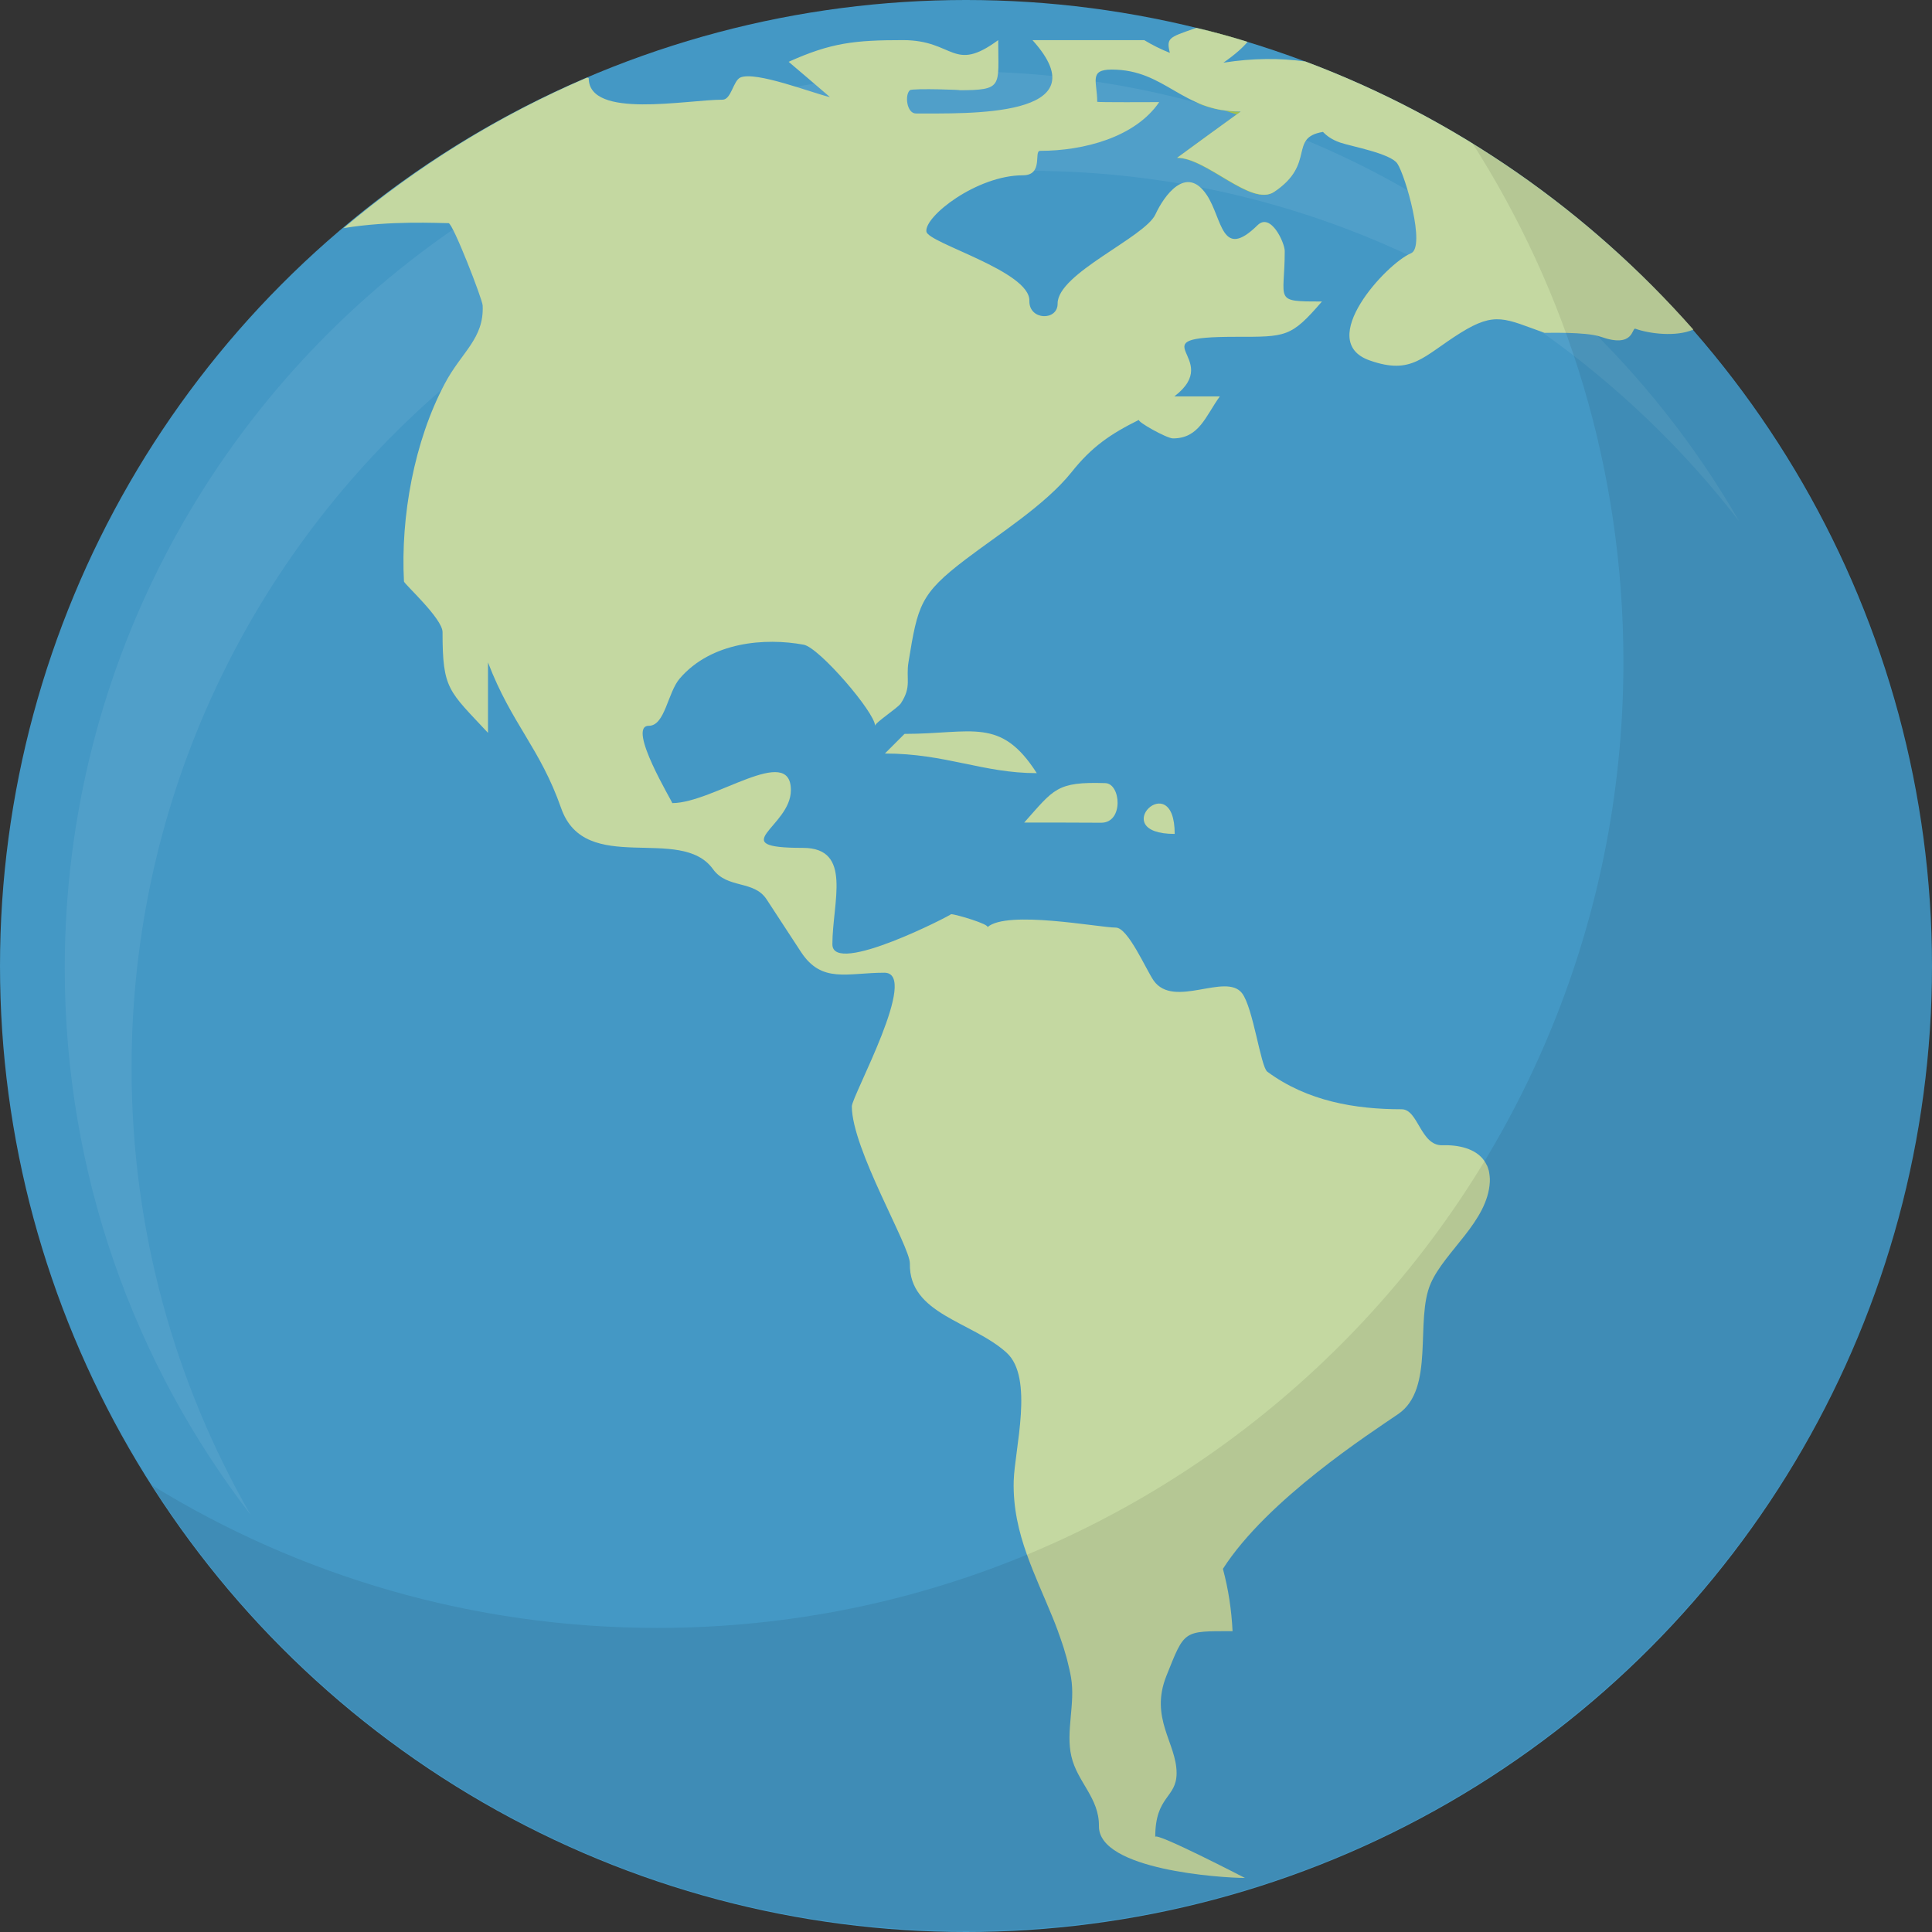 <?xml version="1.0" encoding="utf-8"?>
<!-- Generator: Adobe Illustrator 26.0.3, SVG Export Plug-In . SVG Version: 6.00 Build 0)  -->
<svg version="1.1" id="Layer_1" xmlns="http://www.w3.org/2000/svg" xmlns:xlink="http://www.w3.org/1999/xlink" x="0px"
    y="0px" viewBox="0 0 1122 1122" style="enable-background:new 0 0 1122 1122;" xml:space="preserve">
    <rect x="0" y="0" width="1122" height="1122" fill="#333333" stroke="none"/>
    <style type="text/css">
        .st0 {
            fill: #4498C5;
        }

        .st1 {
            fill: #95B84C;
        }

        .st2 {
            fill: #A2C24B;
        }

        .st3 {
            opacity: 7.000000e-02;
            fill: #FFFFFF;
            enable-background: new;
        }

        .st4 {
            fill: #C4D8A1;
        }

        .st5 {
            opacity: 8.000000e-02;
        }
    </style>
    <g id="object">
        <g>
            <g>
                <g>
                    <circle class="st0" cx="561" cy="561" r="561" />
                </g>
                <path class="st1" d="M694.8,16.1c10,2.4,19.9,5.2,29.7,8.1L694.8,16.1z" />
                <g>
                    <path class="st2"
                        d="M711,64.2c2.4,0.7,4.8,1.5,7.2,2.3c0.7-0.5,1.4-1,2.1-1.6C717,64.9,713.9,64.6,711,64.2z" />
                    <path class="st2" d="M683.5,91.7c17.2,0,43.1,28.6,56.3,19.8c18.2-12.2,13.7-23.7,18.7-30.1c-13.2-5.5-26.6-10.5-40.3-14.9
					C706.7,74.9,695.1,83.3,683.5,91.7z" />
                    <path class="st2" d="M711,64.2c-5.5-1.7-10.9-3.3-16.5-4.7C699.4,61.6,704.8,63.3,711,64.2z" />
                    <path class="st3" d="M1010,302.7c-25.5-44.3-57.4-84.5-94.4-119.4c-0.5-0.5-1-0.9-1.5-1.4c-3.7-3.5-7.5-6.9-11.3-10.3
					c-0.5-0.5-1.1-0.9-1.7-1.4c-3.8-3.4-7.7-6.7-11.6-9.9c-0.5-0.4-0.9-0.7-1.4-1.1c-4.1-3.3-8.2-6.6-12.4-9.8
					c-0.3-0.2-0.6-0.5-0.9-0.7c-4.4-3.3-8.8-6.6-13.2-9.8c-0.1-0.1-0.3-0.2-0.4-0.3c-4.6-3.3-9.3-6.6-14.1-9.7c0,0,0,0,0,0
					c-9.7-6.5-19.7-12.6-29.8-18.5c0,0,0,0,0,0l0,0c-54.9-31.5-116-53.3-181-63l0,0c0,0,0,0,0,0c-3.8-0.6-7.6-1.1-11.4-1.6
					c-2.1-0.3-4.3-0.5-6.4-0.8c-2.5-0.3-4.9-0.6-7.4-0.9c0,0,0,0,0,0l0,0c-10.4-1-21-1.8-31.6-2.2l0,0c0,0,0,0,0,0
					c-2.3-0.1-4.6-0.2-6.9-0.2c-4.7-0.1-9.4-0.2-14.2-0.2c-4.1,0-8.2,0.1-12.2,0.2c-1.5,0-3,0.1-4.6,0.1c-2.5,0.1-4.9,0.2-7.4,0.3
					c-2,0.1-3.9,0.2-5.9,0.3c-1.9,0.1-3.8,0.2-5.7,0.4c-2.3,0.2-4.6,0.3-6.9,0.5c-1.1,0.1-2.1,0.2-3.2,0.3
					c-13.5,1.2-26.8,2.9-39.9,5c0,0,0,0,0,0l0,0c-3.5,0.6-7,1.2-10.4,1.8h0c0,0,0,0,0,0c-4.5,0.8-8.9,1.7-13.4,2.7
					c-0.2,0-0.3,0.1-0.5,0.1c-4.3,0.9-8.6,1.9-12.8,2.9c-0.2,0.1-0.5,0.1-0.7,0.2c-4.2,1-8.4,2.1-12.6,3.2c-0.2,0.1-0.5,0.1-0.7,0.2
					c-4.2,1.1-8.4,2.3-12.6,3.6c-0.2,0.1-0.3,0.1-0.5,0.2c-4.3,1.3-8.6,2.6-12.8,4c0,0,0,0-0.1,0c-47.6,15.7-92.2,38-132.6,65.9
					c0,0,0,0,0,0l0,0c-136.1,94-225.3,251-225.3,428.9c0,119.5,40.3,229.6,108,317.5c-44-76.4-69.2-165.1-69.2-259.6
					c0-157.2,69.7-298.2,179.8-393.7c0.8-0.7,1.7-1.4,2.5-2.1c2.2-1.9,4.4-3.8,6.6-5.6c1.3-1,2.5-2.1,3.8-3.1c1.8-1.5,3.6-3,5.5-4.4
					c1.4-1.1,2.8-2.2,4.2-3.2c1.8-1.4,3.5-2.7,5.3-4.1c1.4-1.1,2.9-2.2,4.4-3.2c1.8-1.3,3.5-2.6,5.3-3.9c1.5-1.1,3-2.1,4.5-3.2
					c1.8-1.2,3.6-2.5,5.3-3.7c1.5-1,3-2.1,4.6-3.1c1.8-1.2,3.6-2.4,5.5-3.6c1.5-1,3-2,4.6-3c1.9-1.2,3.8-2.4,5.7-3.5
					c1.5-0.9,3-1.9,4.5-2.8c2-1.2,4-2.4,6.1-3.6c1.4-0.8,2.9-1.7,4.3-2.5c2.3-1.3,4.7-2.6,7.1-4c1.1-0.6,2.3-1.3,3.4-1.9
					c3.5-1.9,7-3.7,10.5-5.6c1.1-0.5,2.2-1.1,3.2-1.6c2.5-1.3,5-2.5,7.6-3.8c1.4-0.7,2.9-1.4,4.3-2.1c2.2-1,4.4-2.1,6.6-3.1
					c1.6-0.7,3.2-1.4,4.7-2.1c2.1-0.9,4.2-1.9,6.4-2.8c1.6-0.7,3.3-1.4,4.9-2.1c2.1-0.9,4.2-1.7,6.3-2.6c1.7-0.7,3.4-1.3,5-2
					c2.1-0.8,4.2-1.6,6.4-2.4c1.7-0.6,3.4-1.2,5-1.9c2.2-0.8,4.4-1.5,6.5-2.3c1.7-0.6,3.3-1.2,5-1.7c2.3-0.8,4.5-1.5,6.8-2.2
					c1.6-0.5,3.2-1,4.9-1.5c2.5-0.8,4.9-1.5,7.4-2.2c1.5-0.4,2.9-0.9,4.4-1.3c3.2-0.9,6.3-1.7,9.5-2.6c0.8-0.2,1.6-0.4,2.4-0.6
					c4-1,7.9-2,11.9-2.9c1.2-0.3,2.5-0.5,3.7-0.8c2.8-0.6,5.6-1.3,8.4-1.8c1.6-0.3,3.1-0.6,4.7-0.9c2.5-0.5,5-1,7.5-1.4
					c1.7-0.3,3.4-0.6,5.1-0.9c2.4-0.4,4.8-0.8,7.2-1.2c1.8-0.3,3.5-0.5,5.3-0.8c2.4-0.3,4.7-0.7,7.1-1c1.8-0.2,3.6-0.5,5.4-0.7
					c2.4-0.3,4.8-0.6,7.2-0.8c1.8-0.2,3.6-0.4,5.4-0.6c2.5-0.2,4.9-0.5,7.4-0.7c1.8-0.1,3.5-0.3,5.3-0.4c2.6-0.2,5.1-0.3,7.7-0.5
					c1.7-0.1,3.3-0.2,5-0.3c2.8-0.1,5.7-0.2,8.6-0.3c1.4,0,2.8-0.1,4.2-0.1c4.3-0.1,8.6-0.2,12.9-0.2c1.1,0,2.2,0,3.3,0l0,0
					c77.5,0.5,151,17.9,216.9,48.7c0.7,0.3,1.3,0.6,2,1c3.3,1.6,6.7,3.2,10,4.8c1.4,0.7,2.8,1.4,4.3,2.2c2.6,1.3,5.2,2.7,7.8,4
					c1.4,0.8,2.9,1.5,4.3,2.3c3.1,1.7,6.1,3.4,9.1,5.1c1.2,0.7,2.4,1.3,3.5,2c3.2,1.9,6.5,3.8,9.6,5.7c1.5,0.9,3,1.8,4.5,2.8
					c2.3,1.4,4.5,2.8,6.8,4.3c1.5,1,3.1,2,4.6,3c2.4,1.6,4.9,3.3,7.3,4.9c1.2,0.8,2.4,1.6,3.6,2.4h0
					C938.4,223.2,977.4,260.4,1010,302.7z" />
                </g>
                <g>
                    <path class="st4" d="M556.2,52.3c-0.3,0-0.5,0-0.8,0C555.8,52.3,556,52.3,556.2,52.3z" />
                    <g>
                        <path class="st4" d="M758.1,35.7c-14.9-2-30.4-2-47.6,0.7c7-4.9,11.4-8.9,14-12.1c-9.8-3-19.7-5.7-29.7-8.1
						c-0.7,0.2-1.4,0.5-2.1,0.7c-13.6,4.8-15.5,5.2-13.3,13.8c-5.3-2.1-10.3-4.6-14.9-7.4h-64.9c41.1,45.5-38.6,42.5-67.7,42.6
						c-5.3,0-6.6-10.7-3.5-13.5c1.4-1.3,34.3-0.1,28.1,0c26.5,0,23.2-2.1,23.2-29.1c-26.4,19.4-25.4,0-55.3,0
						c-28,0-41.8,1.5-66.4,12.6c8,6.8,16,13.6,24,20.5c-10.1-2.3-43-15.2-52-11.4c-4.2,1.8-5.3,12.9-10.4,12.9
						c-20.9,0-77.7,11.4-77.7-12.5c0-0.1-0.4-0.2-1-0.3c-51.6,22.1-99.2,51.7-141.4,87.4c27-4.5,55.4-2.9,61-2.9
						c2.5,0,19.7,44.3,19.8,47.8c0.9,19.3-12.3,27-22,45.4c-17.8,33.5-25.7,77.3-23.7,114.9c0.1,1.4,22.4,21.5,22.4,29.4
						c0,33.4,3.5,33.9,26.4,58.5v-40.9c13.7,35.8,30.2,49.6,42.5,84.7c14,39.8,69.4,9.2,88.2,35.4c8.3,11.5,23.7,6.2,31.1,17.5
						l20,30.6c12.1,18.4,26.8,12,48.4,12c20.7,0-18.9,71.6-18.9,77.6c0,24.8,33.9,81.4,33.7,91.3c-0.6,29.5,36.2,33.6,56.2,51.8
						c16,14.6,4.6,56.1,4.1,74.5c-0.4,15.5,2.9,29.4,7.7,42.8l0,0c0,0,0,0,0,0c4.4,12.3,9.9,24.2,14.9,36.4c0.9,2.1,1.7,4.3,2.5,6.4
						c0.4,0.9,0.7,1.9,1,2.8c0.7,1.8,1.3,3.6,1.9,5.4c0.3,1,0.7,2,1,3c0.6,1.9,1.1,3.8,1.7,5.8c0.2,0.9,0.5,1.8,0.7,2.8
						c0.7,2.9,1.4,5.7,1.9,8.7c2.6,15.1-3.2,31.4,0.2,45.8c3.4,14.9,16.2,24.1,16,40.5c-0.3,25.4,71,30.1,84.8,30.1
						c-0.1,0-52.1-27-52.1-23.8c0-24.1,12.4-22.4,12.4-37.1c0-17.4-15.8-31.8-5.9-56.5c10.7-26.7,9.5-25.9,38.4-25.9
						c-0.6-12.3-2.4-24.3-5.6-36.2c25.8-40.3,85.9-79,101.8-89.9c21.6-14.8,9.5-54.6,18.9-75.9c8.2-18.7,33.1-35.9,34.3-58.9
						c0.1-1.2,0-2.4-0.1-3.4c0-0.3-0.1-0.5-0.1-0.8c-0.1-0.8-0.2-1.6-0.4-2.4c-0.1-0.2-0.1-0.4-0.2-0.6c-0.2-0.8-0.5-1.6-0.8-2.3
						c-0.1-0.1-0.1-0.2-0.2-0.3c-0.4-0.8-0.8-1.6-1.3-2.3c0,0,0,0,0,0l0,0c-5-7.4-15.3-9.5-24.4-9.2c-12.8,0.4-14-20.9-23.7-20.9
						c-26.8,0-54.7-4.6-78-21.8c-3.9-2.9-8.2-37.1-14.7-45.6c-9.4-12.2-39.6,9.2-51.3-7.3c-4.4-6.3-14.9-30.8-22-30.8
						c-9.7,0-63.3-10.4-74.6-0.2c1.7-1.6-18.3-7.6-21.1-7.6c1.2,0-68.9,36.3-68.9,17.5c0-24.4,11.9-56-17.1-56
						c-46.6,0-7-12.1-7-33.5c0-27.4-45.1,7.5-68.9,7.5c0.6,0-26.8-44.9-13.6-44.9c9.4,0,10.9-19.2,17.9-27.4
						c18.4-21.5,49.8-23.8,72-19.7c9,1.6,41.4,39.3,41.5,47.1c0-1.9,13.2-10.3,15-13.1c6.4-9.8,2.8-14.1,4.4-23.9
						c5.4-33,6.7-39.5,33.1-59.6c19.3-14.7,46.4-31.7,61.6-50.7c11.6-14.6,22.4-22.1,39.2-30.4c-1.7,0.8,16,10.8,19.7,10.8
						c15.2,0,18.9-12.9,27.2-24.4h-26.4c29.8-22.8-24.2-34.6,35.6-34.6c29.4,0,32.1,0.4,50.1-20.5c-28.6,0-21.6-0.2-21.6-29.3
						c0-4.8-8.1-22.6-15.8-15c-21.1,20.7-20.3-3.8-29.5-17.6c-11.9-17.8-24.8,0.5-29.8,11.3c-6.2,13.4-56.9,34.3-56.8,51.8
						c0.1,10.2-16.7,9.8-16.4-1.6c0.5-17.2-58.8-33.5-59.8-40.2c-1.3-8.8,29.3-32.7,56-32.7c12.2,0,6.2-14.2,10-14.2
						c25.4,0,55.3-7.9,69.2-28.3c-3.5,0-36,0.2-36-0.2c0-11.6-5-18.7,8.4-18.7c31.3,0,40.6,24.4,74.9,24.4
						c-12.3,8.9-24.6,17.8-36.8,26.8c17.2,0,43.1,28.6,56.3,19.8c24.5-16.4,8-31.4,28.3-34.8c2.2,2.3,5.1,4.5,10,6.2
						c6.4,2.2,29.3,6.3,33.2,12.2c4.7,7,16.6,48.5,7.9,52.1c-14.2,5.9-55.9,51-24,62.2c24.6,8.7,30.9-2.3,52.8-16
						c20.4-12.7,25.9-8.1,48.8,0c0.2,0.1,23.8-0.8,32.7,2.3c19.3,6.8,17.9-5.4,20-4.7c8.1,2.9,23.6,4.9,33.7,0.5
						C922.7,122.6,845.6,68.5,758.1,35.7z" />
                        <path class="st4" d="M525.3,426.2c-3.8,3.8-7.6,7.6-11.4,11.4c35.3,0,56.9,11.4,88.2,11.4C581.1,416.1,564.6,426.2,525.3,426.2
						z" />
                        <path class="st4"
                            d="M641.9,454.8c-28.4-0.9-29.7,3.4-47.1,22.9c15,0,29.9,0,44.8,0.1C652.7,477.7,650.9,455,641.9,454.8z" />
                        <path class="st4" d="M682.2,484.3C682.2,444.6,641.7,484.3,682.2,484.3L682.2,484.3z" />
                    </g>
                </g>
                <g class="st5">
                    <path d="M854.5,82.2c55.9,87.2,88.3,190.9,88.3,302.2c0,309.8-251.2,561-561,561c-107.6,0-208.1-30.3-293.5-82.8
					c99.7,155.7,274.2,258.8,472.7,258.8c309.8,0,561-251.2,561-561C1122,358.1,1015,180.9,854.5,82.2z" />
                </g>
            </g>
        </g>
    </g>
</svg>